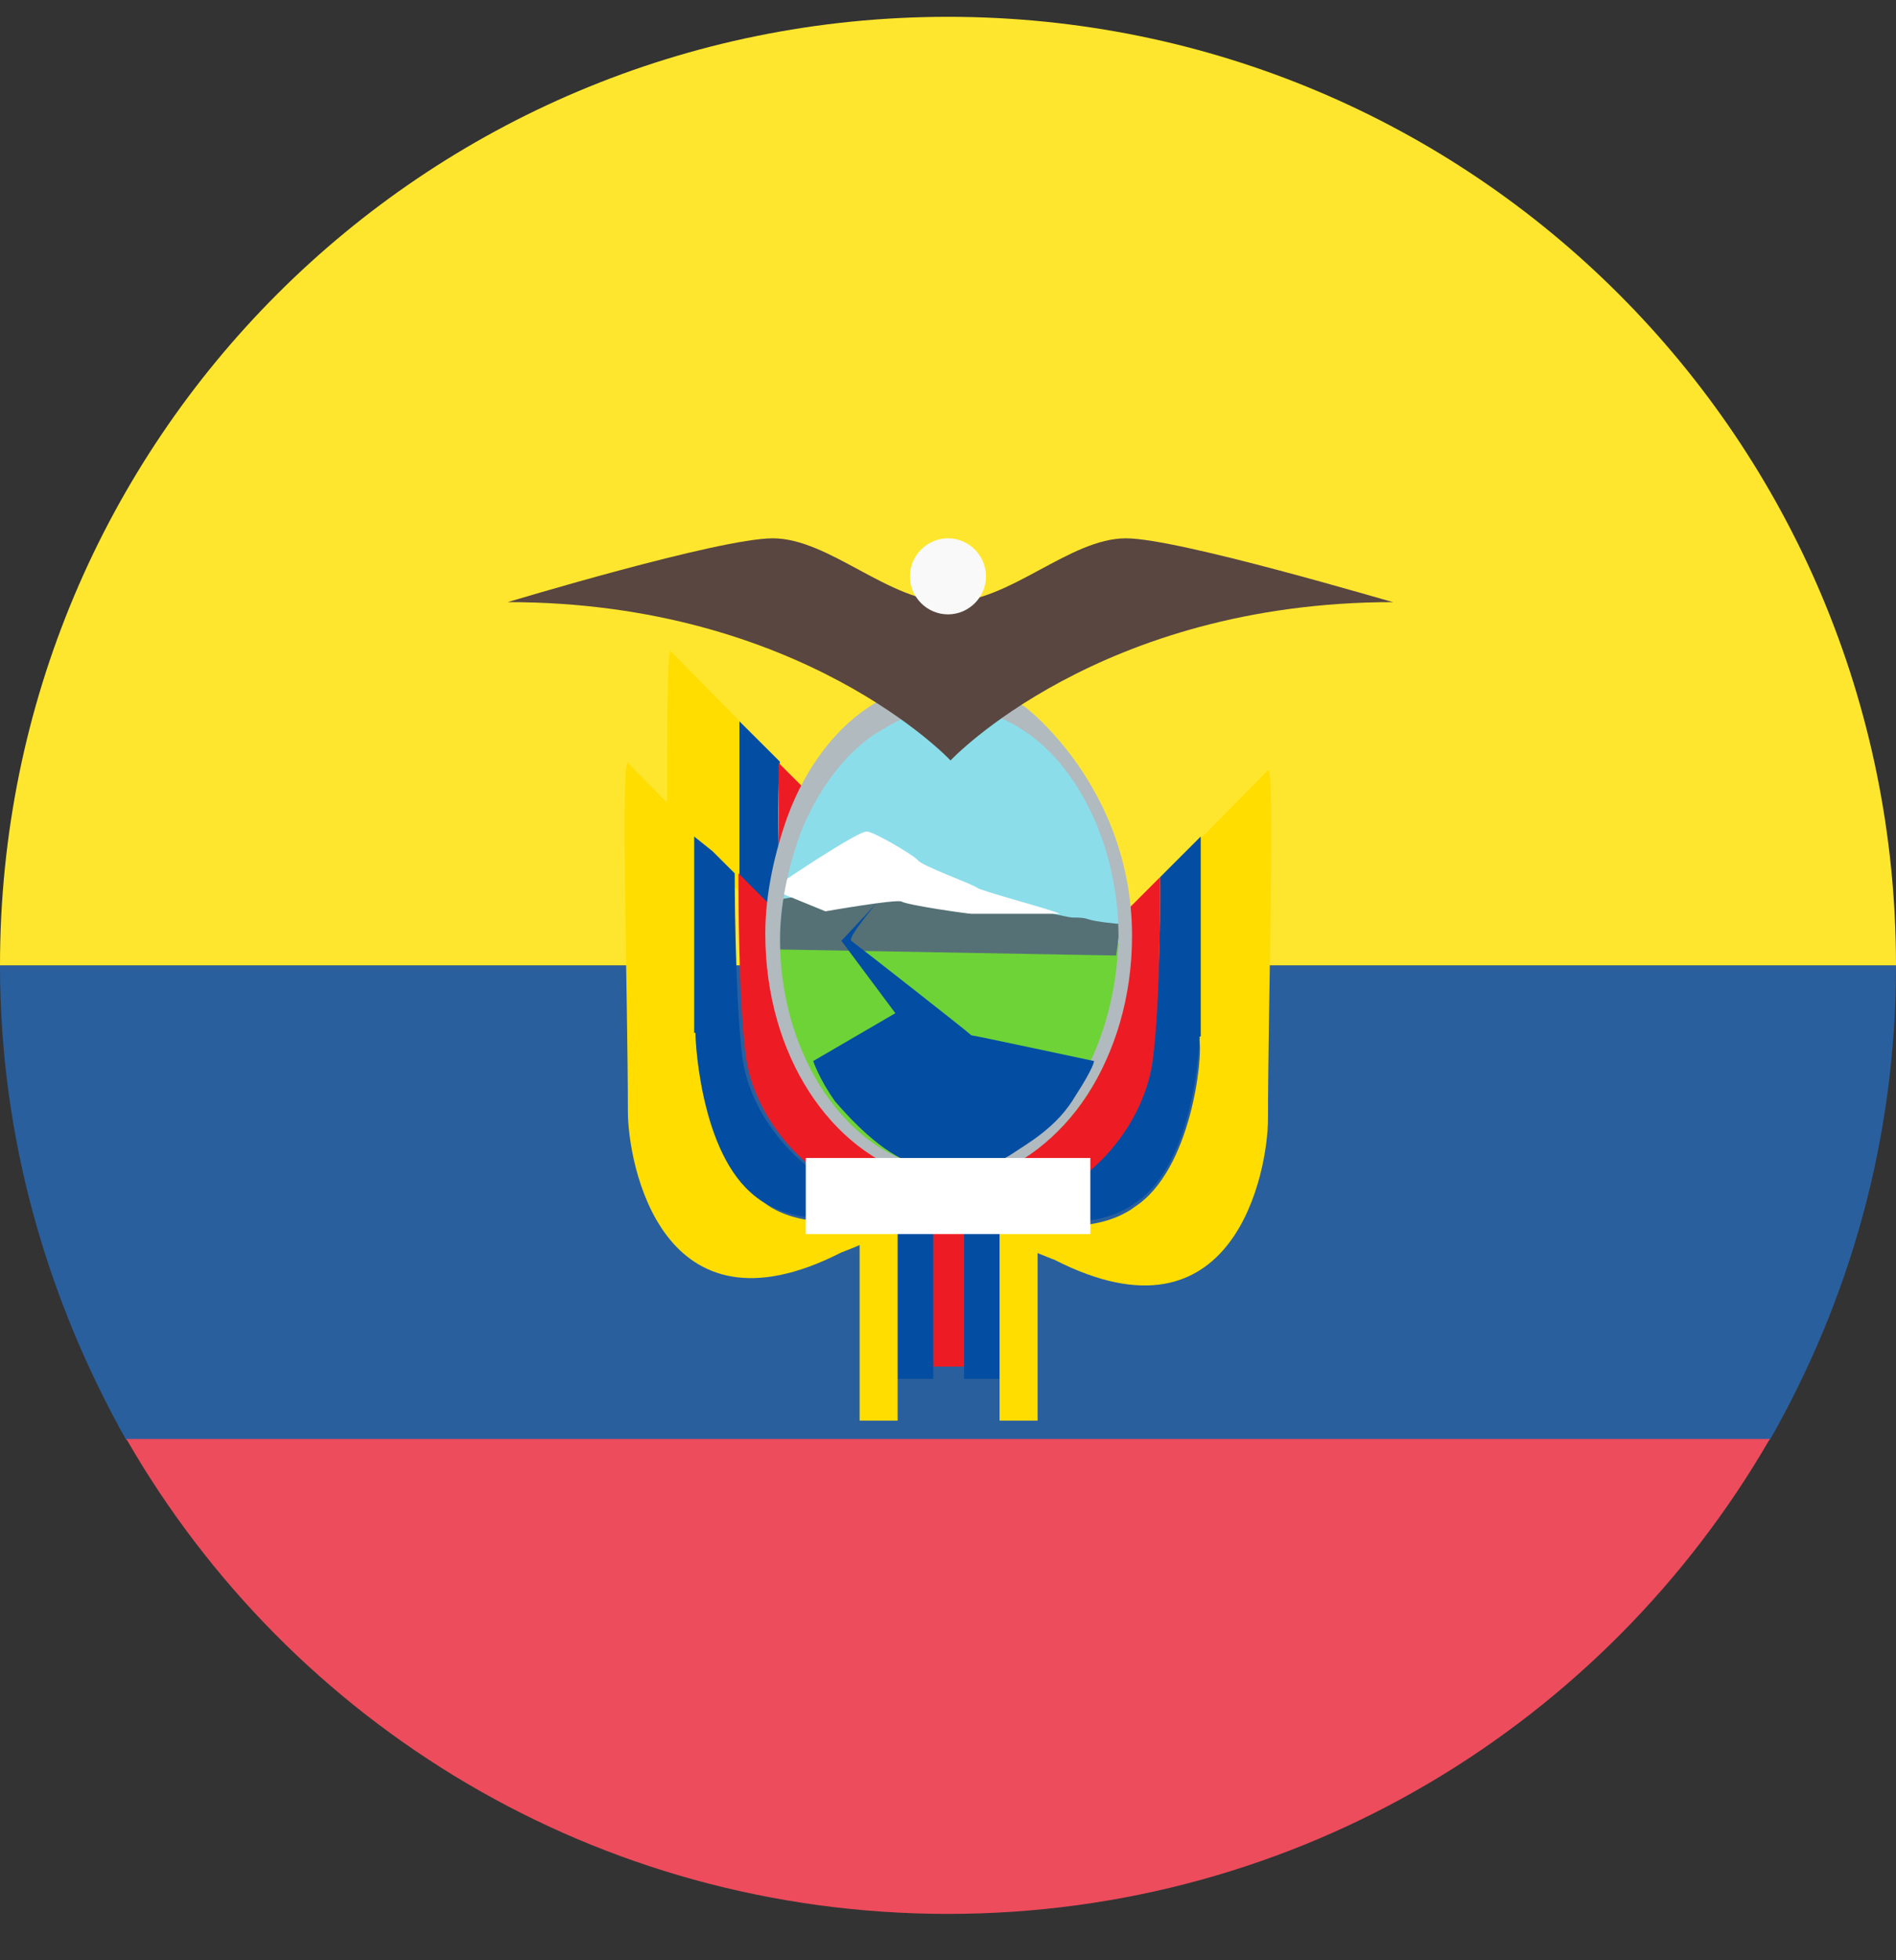 <svg width="30" height="31" viewBox="0 0 30 31" fill="none" xmlns="http://www.w3.org/2000/svg">
<rect x="0" y="0" width="30" height="31" fill="#333333" stroke="none"/>
<path d="M30 15.266H0C0 18.022 0.757 20.564 1.999 22.776H28.001C29.263 20.564 30 18.022 30 15.266Z" fill="#2A5F9E"/>
<path d="M15 0.266C6.695 0.266 0 6.961 0 15.266H30C30 6.961 23.305 0.266 15 0.266Z" fill="#FFE62E"/>
<path d="M15.001 30.267C20.551 30.267 25.402 27.259 28.003 22.757H2C4.6 27.279 9.451 30.267 15.001 30.267Z" fill="#ED4C5C"/>
<path d="M11.699 14.044L12.107 14.451L12.281 13.986L12.34 13.694C12.281 12.879 12.34 12.045 12.34 12.045L12.456 12.161L11.99 11.696L11.699 11.405V14.044Z" fill="#034EA2"/>
<path d="M12.32 13.695L12.728 12.472L12.32 12.065V13.695Z" fill="#ED1C24"/>
<path d="M11.7 11.405L11.991 11.696L10.613 10.299C10.555 10.24 10.555 11.521 10.555 12.938L11.7 14.102V11.405Z" fill="#FFDD00"/>
<path d="M12.108 19.031C11.138 18.449 11.021 16.625 11.021 16.334V13.17L11.312 13.461L9.935 12.064C9.818 11.948 9.935 15.868 9.935 17.576C9.935 18.391 10.459 21.263 13.311 19.807C13.311 19.807 14.747 19.283 15.193 18.643H14.902C14.844 18.701 14.786 18.701 14.728 18.701C13.078 19.846 12.108 19.031 12.108 19.031Z" fill="#FFDD00"/>
<path d="M11.004 16.334C11.004 16.567 11.12 18.391 12.032 18.973C12.032 18.973 13.002 19.788 14.729 18.682C14.206 18.915 13.818 18.915 13.526 18.857C12.731 18.624 11.858 17.692 11.741 16.683C11.625 15.693 11.625 13.811 11.625 13.811L11.741 13.927L11.275 13.462L10.984 13.229V16.334" fill="#034EA2"/>
<path d="M12.207 15.092V14.335C12.033 14.16 12.266 14.393 11.8 13.928L11.684 13.811V13.869C11.684 14.102 11.684 15.81 11.8 16.683C11.916 17.673 12.77 18.624 13.585 18.857C13.876 18.915 14.264 18.915 14.788 18.682C14.847 18.682 14.847 18.624 14.905 18.624C13.372 18.43 12.382 17.032 12.207 15.092Z" fill="#ED1C24"/>
<path d="M17.948 19.09C18.86 18.507 19.035 16.683 18.977 16.45V13.287L18.686 13.578L20.063 12.181C20.18 12.065 20.063 15.985 20.063 17.692C20.063 18.507 19.54 21.379 16.687 19.924C16.687 19.924 15.251 19.4 14.805 18.76H15.096C15.154 18.76 15.212 18.818 15.212 18.818C16.978 19.905 17.948 19.09 17.948 19.09Z" fill="#FFDD00"/>
<path d="M18.98 16.392C18.98 16.625 18.863 18.449 17.951 19.031C17.951 19.031 16.981 19.846 15.254 18.74C15.778 18.973 16.166 18.973 16.457 18.915C17.253 18.682 18.126 17.75 18.242 16.741C18.359 15.752 18.359 13.869 18.359 13.869L18.242 13.986L18.708 13.52L18.999 13.229V16.392" fill="#034EA2"/>
<path d="M17.834 15.15V14.393L18.241 13.986L18.358 13.869V13.927C18.358 14.16 18.358 15.868 18.241 16.741C18.125 17.731 17.329 18.682 16.456 18.973C16.165 19.031 15.777 19.031 15.253 18.798C15.195 18.798 15.195 18.74 15.137 18.74C16.631 18.488 17.659 17.09 17.834 15.15Z" fill="#ED1C24"/>
<path d="M12.168 14.762C12.168 16.819 13.468 18.468 15.021 18.468C16.573 18.468 17.873 16.819 17.873 14.762C17.873 12.705 16.573 11.055 15.021 11.055C13.468 11.075 12.168 12.763 12.168 14.762Z" fill="#8CDDEA"/>
<path d="M12.168 14.917C12.168 16.974 13.468 18.623 15.021 18.623C16.612 18.623 17.873 16.974 17.873 14.917H12.168Z" fill="#6DD337"/>
<path d="M12.266 15.014L17.66 15.111L17.718 14.704C17.718 14.645 17.815 14.607 17.66 14.607C17.059 14.548 17.311 14.51 16.962 14.51C16.865 14.51 14.555 13.966 14.361 13.966C14.167 13.908 12.363 14.219 12.363 14.219L12.266 15.014Z" fill="#557176"/>
<path d="M12.207 14.063L13.061 14.412C13.061 14.412 14.167 14.218 14.264 14.257C14.361 14.315 15.312 14.451 15.37 14.451H16.825H16.767C16.67 14.393 15.564 14.102 15.467 14.044C15.409 13.986 14.575 13.694 14.516 13.597C14.419 13.5 13.818 13.151 13.721 13.151C13.604 13.112 12.207 14.063 12.207 14.063Z" fill="white"/>
<path d="M16.204 11.172C16.204 11.172 15.661 10.822 14.962 10.822C14.419 10.822 13.856 11.114 13.856 11.114C13.254 11.463 12.75 12.123 12.459 12.918C12.265 13.462 12.109 14.121 12.109 14.762C12.109 16.703 13.157 18.216 14.516 18.604C14.516 18.604 14.71 18.701 14.962 18.701C15.214 18.701 15.466 18.643 15.466 18.643C16.825 18.294 17.912 16.741 17.912 14.801C17.912 12.278 15.952 10.978 16.204 11.172ZM15.505 18.41C15.505 18.41 15.253 18.468 15.001 18.468C14.748 18.468 14.496 18.41 14.496 18.41C13.293 18.061 12.342 16.605 12.342 14.859C12.342 14.257 12.498 13.617 12.691 13.112C12.983 12.414 13.448 11.812 13.992 11.521C13.992 11.521 14.535 11.172 15.001 11.172C15.641 11.172 16.146 11.521 16.146 11.521C17.038 12.065 17.698 13.365 17.698 14.82C17.659 16.625 16.708 18.119 15.505 18.41Z" fill="#B1BABF"/>
<path d="M13.313 14.878L14.167 16.023L12.867 16.78C12.867 16.78 12.964 17.071 13.216 17.421C13.469 17.712 14.07 18.372 14.614 18.43C15.215 18.488 15.623 18.488 15.972 18.274C16.263 18.08 16.729 17.828 17.02 17.324C17.311 16.877 17.311 16.78 17.311 16.78C17.311 16.78 15.409 16.373 15.37 16.373C15.312 16.314 13.527 14.917 13.469 14.878C13.411 14.82 13.876 14.277 13.876 14.277L13.313 14.878Z" fill="#034EA2"/>
<path d="M14.555 19.167H15.505V21.612H14.555V19.167Z" fill="#ED1C24"/>
<path d="M13.816 19.361H14.767V21.806H13.816V19.361Z" fill="#034EA2"/>
<path d="M15.254 19.361H16.205V21.806H15.254V19.361Z" fill="#034EA2"/>
<path d="M13.602 19.361H14.203V22.466H13.602V19.361Z" fill="#FFDD00"/>
<path d="M15.816 19.361H16.418V22.466H15.816V19.361Z" fill="#FFDD00"/>
<path d="M12.75 18.313H17.252V19.516H12.75V18.313Z" fill="white"/>
<path d="M17.815 8.513C16.923 8.513 15.972 9.522 15.021 9.522C14.07 9.522 13.119 8.513 12.227 8.513C11.373 8.513 8.035 9.522 8.035 9.522C12.692 9.522 15.04 12.026 15.04 12.026C15.04 12.026 17.388 9.522 22.046 9.522C22.007 9.522 18.65 8.513 17.815 8.513Z" fill="#594640"/>
<path d="M15 8.513C15.33 8.513 15.601 8.785 15.601 9.115C15.601 9.445 15.33 9.716 15 9.716C14.67 9.716 14.398 9.445 14.398 9.115C14.398 8.785 14.67 8.513 15 8.513Z" fill="#F9F9F9"/>
</svg>

